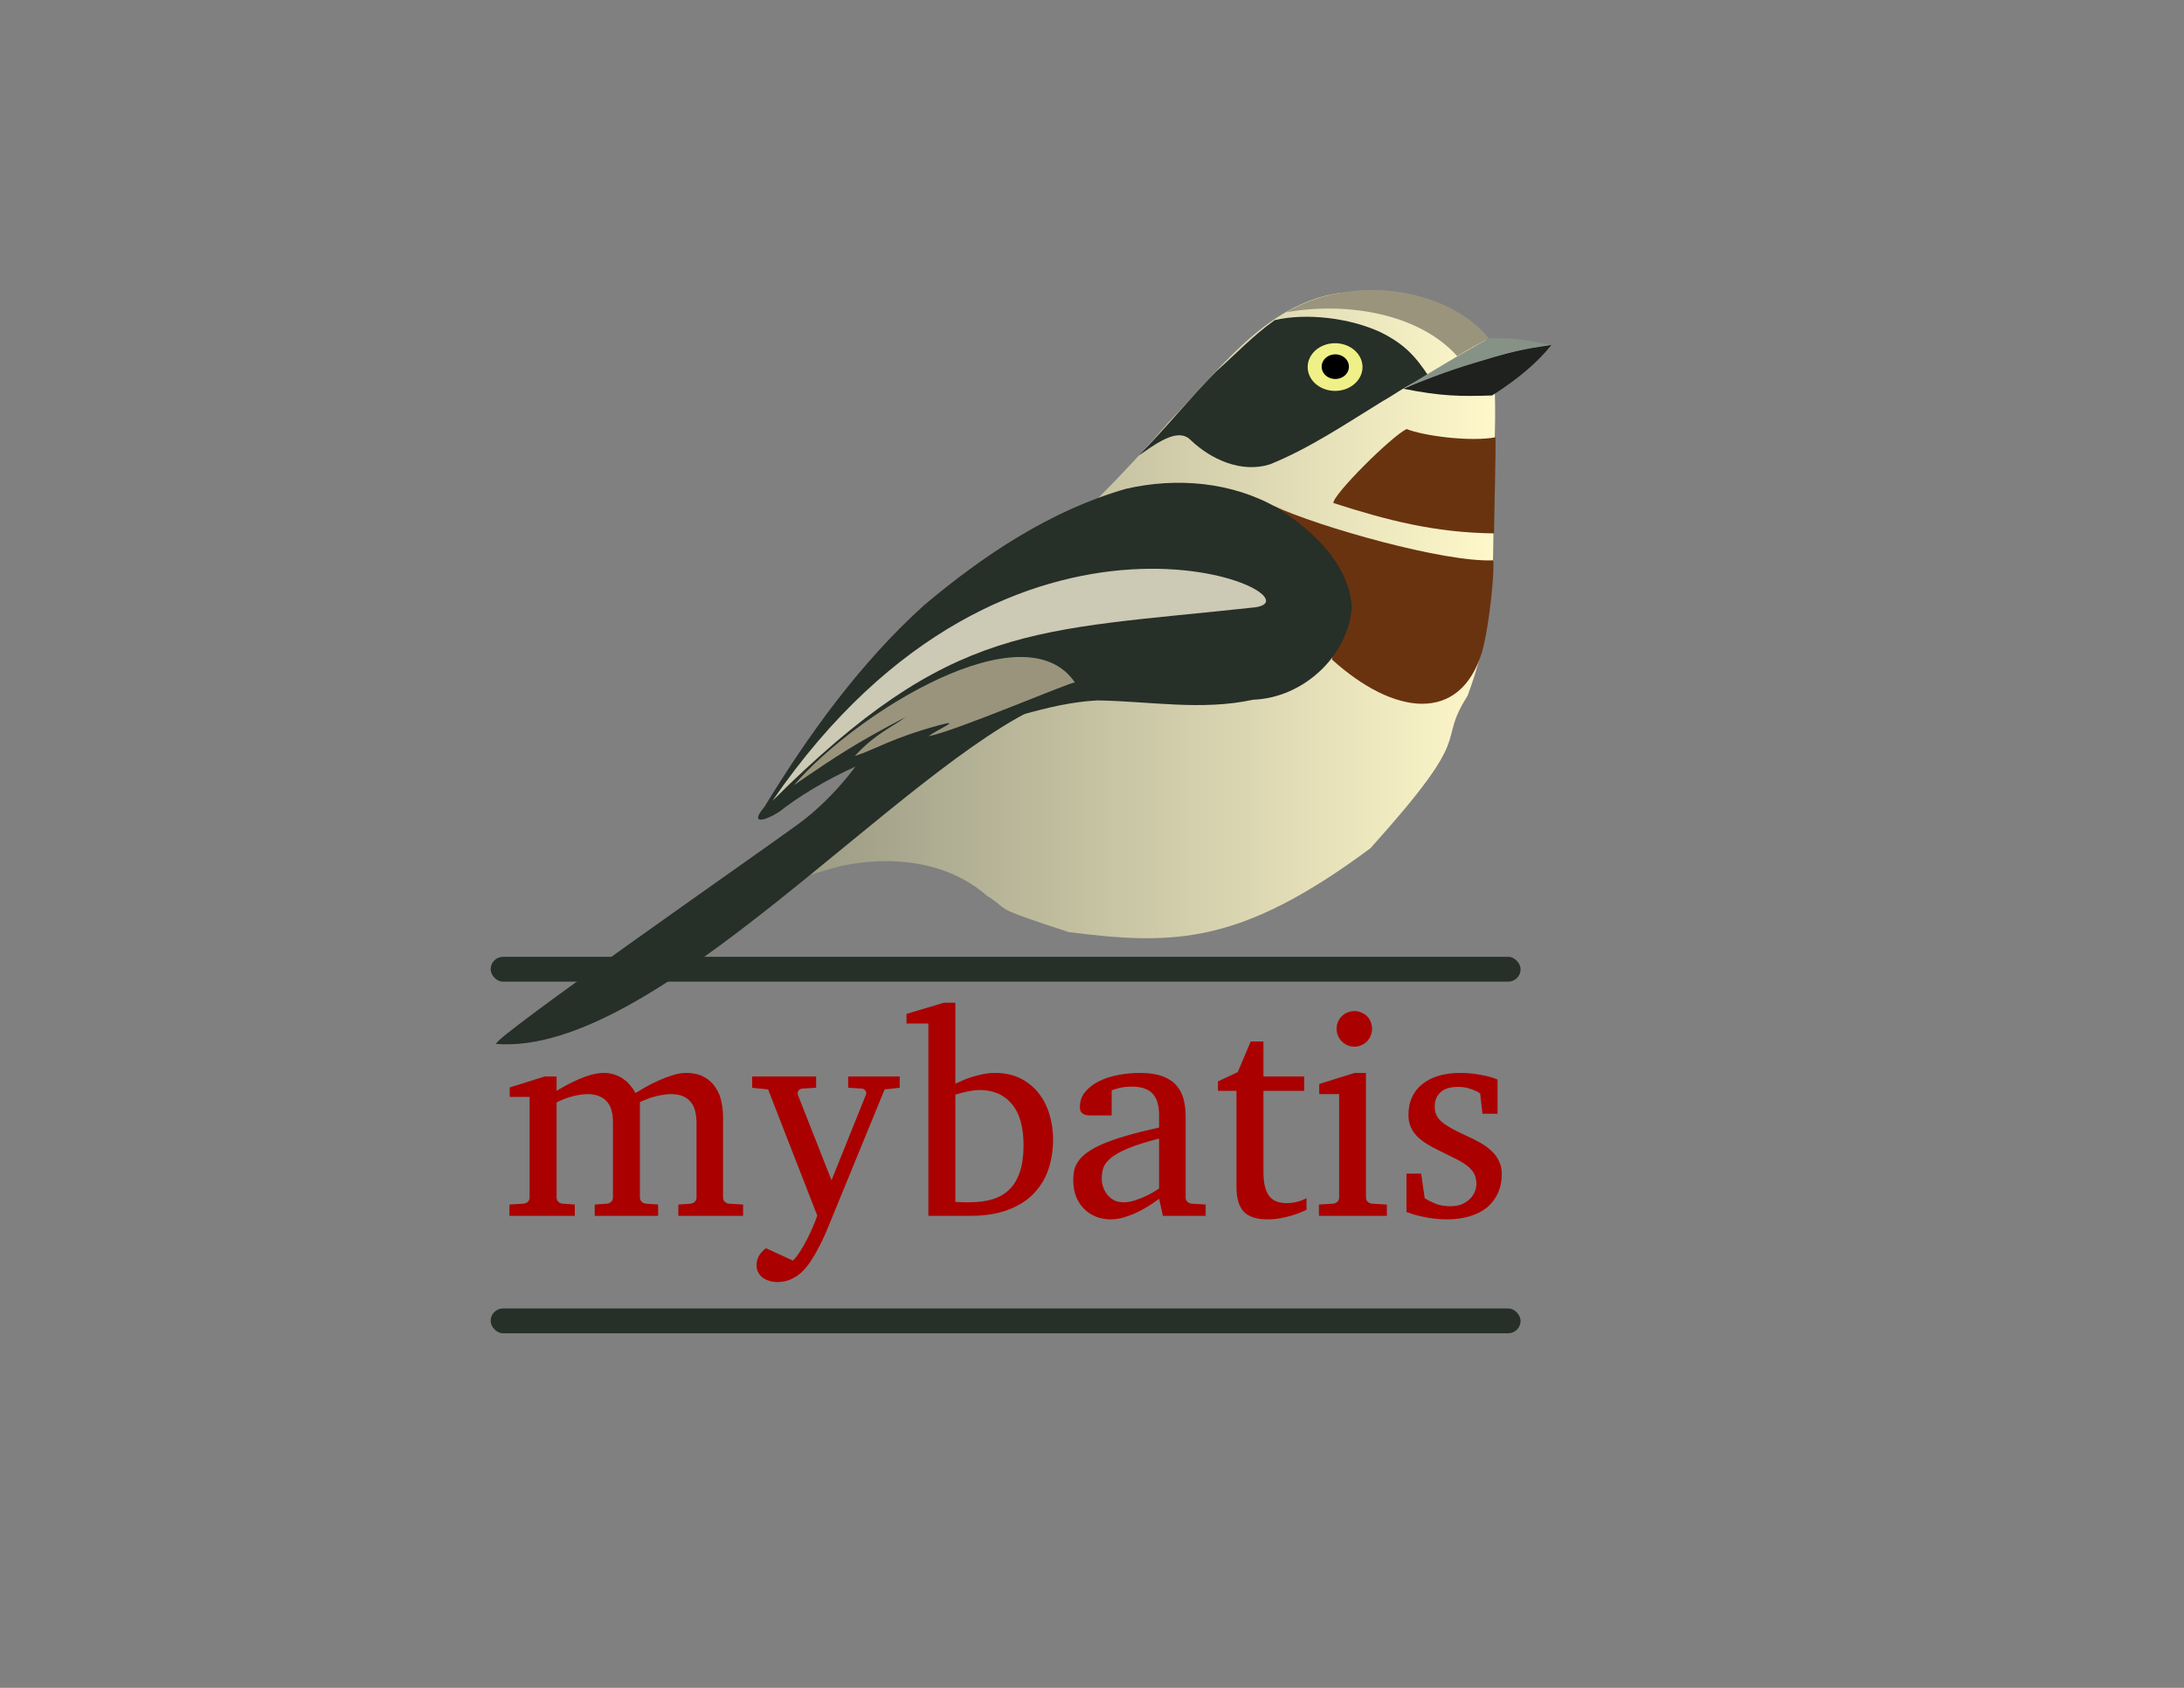 <?xml version="1.0" encoding="UTF-8" standalone="no"?>
<!-- Created with Inkscape (http://www.inkscape.org/) -->

<svg
   xmlns:dc="http://purl.org/dc/elements/1.1/"
   xmlns:cc="http://creativecommons.org/ns#"
   xmlns:rdf="http://www.w3.org/1999/02/22-rdf-syntax-ns#"
   xmlns:svg="http://www.w3.org/2000/svg"
   xmlns="http://www.w3.org/2000/svg"
   xmlns:xlink="http://www.w3.org/1999/xlink"
   xmlns:sodipodi="http://sodipodi.sourceforge.net/DTD/sodipodi-0.dtd"
   xmlns:inkscape="http://www.inkscape.org/namespaces/inkscape"
   width="792pt"
   height="612pt"
   id="svg2"
   sodipodi:version="0.32"
   inkscape:version="0.47 r22583"
   sodipodi:docname="vector-logo-bird-2.svg"
   version="1.0"
   inkscape:export-filename="/home/mnesarco/devel/projects/mybatis/main/logo/vector-logo-bird-2.png"
   inkscape:export-xdpi="54.549999"
   inkscape:export-ydpi="54.549999">
  <rect width="100%" height="100%" fill="#808080" stroke="none"/>
  <defs
     id="defs4">
    <inkscape:perspective
       sodipodi:type="inkscape:persp3d"
       inkscape:vp_x="0 : 382.5 : 1"
       inkscape:vp_y="0 : 1000 : 0"
       inkscape:vp_z="990 : 382.5 : 1"
       inkscape:persp3d-origin="495 : 255 : 1"
       id="perspective31" />
    <linearGradient
       id="linearGradient3038">
      <stop
         style="stop-color:#757769;stop-opacity:1;"
         offset="0"
         id="stop3040" />
      <stop
         style="stop-color:#fff8cb;stop-opacity:1;"
         offset="1"
         id="stop3042" />
    </linearGradient>
    <linearGradient
       inkscape:collect="always"
       xlink:href="#linearGradient3038"
       id="linearGradient3094"
       gradientUnits="userSpaceOnUse"
       x1="2.836"
       y1="315.948"
       x2="915.594"
       y2="315.948"
       gradientTransform="matrix(0.508,0,0,0.508,258.128,158.746)" />
  </defs>
  <sodipodi:namedview
     id="base"
     pagecolor="#ffffff"
     bordercolor="#666666"
     borderopacity="1.0"
     inkscape:pageopacity="1"
     inkscape:pageshadow="2"
     inkscape:zoom="0.50976563"
     inkscape:cx="233.77551"
     inkscape:cy="304.77615"
     inkscape:document-units="px"
     inkscape:current-layer="layer1"
     inkscape:window-width="1280"
     inkscape:window-height="724"
     inkscape:window-x="0"
     inkscape:window-y="51"
     showgrid="false"
     inkscape:window-maximized="1"
     inkscape:object-nodes="true"
     inkscape:object-paths="true"
     inkscape:snap-intersection-paths="false"
     inkscape:snap-smooth-nodes="false"
     inkscape:snap-nodes="false" />
  <g
     inkscape:label="Layer 1"
     inkscape:groupmode="layer"
     id="layer1">
    <path
       inkscape:connector-curvature="0"
       d="m -421.395,3.243 c 9.388,-3.701 19.201,-6.233 28.876,-9.062 14.301,-4.33 28.814,-7.791 43.446,-10.777 5.303,-1.075 10.62,-2.124 16.026,-2.49 1.325,-0.068 2.656,-0.119 3.983,-0.058 0.458,0.017 0.917,0.017 1.375,0.015 0.264,-0.007 0.528,-0.007 0.793,-0.005 1.419,0.043 2.839,0.042 4.259,0.044 1.734,0.005 3.468,-0.005 5.202,-0.012 1.613,-0.185 2.269,0.143 3.656,0.852 1.591,0.833 2.997,1.828 4.265,3.1 1.346,1.375 2.464,2.967 3.291,4.703 0.538,0.938 0.54,2.022 0.785,3.037 0.187,0.698 0.628,1.154 1.206,1.562 1.012,0.546 2.091,0.799 3.222,0.987 0.182,0.025 0.364,0.05 0.546,0.075 0,0 -10.308,7.221 -10.308,7.221 l 0,0 c -0.183,-0.039 -0.365,-0.077 -0.548,-0.115 -1.264,-0.3 -2.521,-0.691 -3.591,-1.455 -0.7,-0.609 -1.301,-1.286 -1.581,-2.188 -0.353,-0.947 -0.169,-2.025 -0.651,-2.954 -0.712,-1.627 -1.755,-3.083 -3.028,-4.322 -1.213,-1.146 -2.59,-2.008 -4.096,-2.728 -1.075,-0.487 -2.153,-0.417 -3.32,-0.397 -1.723,-0.007 -3.446,-0.016 -5.169,-0.012 -1.46,0.002 -2.921,0.002 -4.381,0.045 -0.264,0.001 -0.528,0.002 -0.792,-0.011 -0.465,-0.012 -0.931,-0.026 -1.396,-0.052 -1.238,-0.049 -2.476,-0.032 -3.713,0.032 -5.149,0.336 -10.237,1.217 -15.307,2.145 -14.479,2.75 -28.795,6.178 -42.897,10.492 -10.09,3.045 -20.328,5.848 -29.991,10.107 0,0 9.841,-7.777 9.841,-7.777 z"
       id="path3153"
       style="fill:#000000;fill-opacity:0" />
    <path
       id="path3104"
       style="font-size:139.822px;font-style:normal;font-variant:normal;font-weight:normal;font-stretch:normal;text-align:center;line-height:125%;writing-mode:lr-tb;text-anchor:middle;fill:#aa0000;fill-opacity:1;stroke:none;font-family:Abyssinica SIL;-inkscape-font-specification:Abyssinica SIL"
       d="m 327.977,587.806 0,-5.462 5.871,-0.41 c 0.865,-0.091 1.57,-0.41 2.116,-0.956 0.546,-0.546 0.819,-1.252 0.819,-2.116 l 0,-35.638 c -9e-5,-2.185 -0.205,-4.142 -0.614,-5.871 -0.41,-1.775 -1.115,-3.277 -2.116,-4.506 -0.956,-1.229 -2.23,-2.185 -3.823,-2.867 -1.593,-0.683 -3.55,-1.024 -5.871,-1.024 -1.183,6e-5 -2.435,0.114 -3.755,0.341 -1.274,0.182 -2.572,0.455 -3.892,0.819 -1.274,0.319 -2.549,0.728 -3.823,1.229 -1.229,0.455 -2.39,0.956 -3.482,1.502 l 0,46.016 c -6e-5,0.865 0.273,1.57 0.819,2.116 0.546,0.546 1.252,0.865 2.116,0.956 l 5.871,0.41 0,5.462 -30.654,0 0,-5.462 5.871,-0.41 c 0.865,-0.091 1.57,-0.41 2.116,-0.956 0.546,-0.546 0.819,-1.252 0.819,-2.116 l 0,-36.526 c -5e-5,-1.957 -0.228,-3.755 -0.683,-5.394 -0.41,-1.684 -1.115,-3.095 -2.116,-4.233 -0.956,-1.183 -2.23,-2.094 -3.823,-2.731 -1.548,-0.683 -3.436,-1.024 -5.667,-1.024 -1.32,6e-5 -2.708,0.137 -4.165,0.41 -1.411,0.228 -2.776,0.546 -4.096,0.956 -1.32,0.364 -2.572,0.797 -3.755,1.297 -1.138,0.455 -2.116,0.91 -2.936,1.365 l 0,45.879 c -3e-5,0.865 0.273,1.57 0.819,2.116 0.546,0.546 1.252,0.865 2.116,0.956 l 5.871,0.41 0,5.462 -31.61,0 0,-5.462 6.827,-0.41 c 0.865,-0.091 1.57,-0.41 2.116,-0.956 0.546,-0.546 0.819,-1.252 0.819,-2.116 l 0,-48.542 -9.626,0 0,-4.574 16.932,-5.325 5.735,0 0,6.964 c 1.547,-0.956 3.254,-1.934 5.12,-2.936 1.912,-1.001 3.869,-1.934 5.871,-2.799 2.003,-0.865 4.005,-1.57 6.008,-2.116 2.048,-0.546 3.983,-0.819 5.803,-0.819 2.003,7e-5 3.823,0.296 5.462,0.888 1.638,0.546 3.072,1.297 4.301,2.253 1.274,0.91 2.367,1.957 3.277,3.141 0.956,1.138 1.73,2.276 2.321,3.414 1.411,-0.865 3.118,-1.866 5.12,-3.004 2.003,-1.138 4.119,-2.185 6.349,-3.141 2.23,-1.001 4.46,-1.843 6.691,-2.526 2.23,-0.683 4.278,-1.024 6.145,-1.024 3.687,7e-5 6.691,0.683 9.012,2.048 2.321,1.32 4.142,3.027 5.462,5.12 1.365,2.048 2.298,4.347 2.799,6.896 0.501,2.549 0.751,5.007 0.751,7.373 l 0,38.711 c -1.1e-4,0.865 0.273,1.57 0.819,2.116 0.592,0.546 1.297,0.865 2.116,0.956 l 6.759,0.41 0,5.462 -31.337,0" />
    <path
       id="path3106"
       style="font-size:139.822px;font-style:normal;font-variant:normal;font-weight:normal;font-stretch:normal;text-align:center;line-height:125%;writing-mode:lr-tb;text-anchor:middle;fill:#aa0000;fill-opacity:1;stroke:none;font-family:Abyssinica SIL;-inkscape-font-specification:Abyssinica SIL"
       d="m 427.723,526.702 -26.831,65.405 c -0.455,1.138 -1.092,2.663 -1.912,4.574 -0.819,1.912 -1.798,3.937 -2.936,6.076 -1.092,2.185 -2.321,4.324 -3.687,6.418 -1.32,2.094 -2.708,3.869 -4.165,5.325 -1.684,1.684 -3.55,2.981 -5.598,3.892 -2.003,0.956 -4.187,1.434 -6.554,1.434 -1.639,-3e-5 -3.095,-0.228 -4.369,-0.683 -1.274,-0.41 -2.344,-0.979 -3.209,-1.707 -0.865,-0.728 -1.525,-1.593 -1.98,-2.594 -0.455,-0.956 -0.683,-1.957 -0.683,-3.004 -10e-6,-1.593 0.341,-3.072 1.024,-4.438 0.728,-1.32 1.889,-2.64 3.482,-3.96 l 13.108,6.008 c 1.138,-1.138 2.299,-2.64 3.482,-4.506 1.183,-1.821 2.298,-3.755 3.345,-5.803 1.047,-2.048 2.003,-4.096 2.867,-6.145 0.865,-2.003 1.547,-3.778 2.048,-5.325 l -23.759,-60.968 -7.715,-0.819 0,-5.462 30.928,0 0,5.462 -6.691,0.41 c -0.774,0.091 -1.388,0.432 -1.843,1.024 -0.455,0.592 -0.546,1.274 -0.273,2.048 l 16.249,41.237 16.59,-41.237 c 0.319,-0.728 0.273,-1.388 -0.137,-1.98 -0.41,-0.637 -1.001,-1.001 -1.775,-1.092 l -6.622,-0.41 0,-5.462 24.92,0 0,5.462 -7.305,0.819" />
    <path
       id="path3108"
       style="font-size:139.822px;font-style:normal;font-variant:normal;font-weight:normal;font-stretch:normal;text-align:center;line-height:125%;writing-mode:lr-tb;text-anchor:middle;fill:#aa0000;fill-opacity:1;stroke:none;font-family:Abyssinica SIL;-inkscape-font-specification:Abyssinica SIL"
       d="m 509.172,550.871 c -7e-5,5.28 -0.774,10.173 -2.321,14.679 -1.548,4.46 -3.96,8.352 -7.237,11.675 -3.232,3.323 -7.396,5.917 -12.494,7.783 -5.052,1.866 -11.083,2.799 -18.092,2.799 l -20.14,0 0,-92.987 -10.582,0 0,-4.643 18.024,-5.394 5.598,0 0,39.12 c 0.819,-0.364 1.889,-0.842 3.209,-1.434 1.32,-0.592 2.822,-1.161 4.506,-1.707 1.73,-0.546 3.573,-1.024 5.53,-1.434 1.957,-0.41 3.96,-0.614 6.008,-0.614 4.597,7e-5 8.625,0.865 12.084,2.594 3.505,1.73 6.44,4.074 8.807,7.032 2.367,2.959 4.142,6.395 5.325,10.309 1.183,3.869 1.775,7.942 1.775,12.221 m -14.269,2.799 c -5e-5,-8.784 -1.889,-15.43 -5.667,-19.936 -3.732,-4.506 -8.967,-6.759 -15.703,-6.759 -0.774,6e-5 -1.684,0.068 -2.731,0.205 -1.047,0.137 -2.116,0.319 -3.209,0.546 -1.047,0.228 -2.094,0.478 -3.141,0.751 -1.001,0.273 -1.843,0.523 -2.526,0.751 l 0,51.887 c 0.774,0.045 1.57,0.068 2.39,0.068 0.683,0.045 1.411,0.068 2.185,0.068 0.819,0 1.57,0 2.253,0 4.142,0 7.829,-0.478 11.06,-1.434 3.232,-0.956 5.962,-2.526 8.193,-4.711 2.23,-2.185 3.937,-5.029 5.12,-8.534 1.183,-3.505 1.775,-7.806 1.775,-12.904" />
    <path
       id="path3110"
       style="font-size:139.822px;font-style:normal;font-variant:normal;font-weight:normal;font-stretch:normal;text-align:center;line-height:125%;writing-mode:lr-tb;text-anchor:middle;fill:#aa0000;fill-opacity:1;stroke:none;font-family:Abyssinica SIL;-inkscape-font-specification:Abyssinica SIL"
       d="m 562.288,587.806 -1.843,-8.261 c -2.458,1.866 -4.984,3.527 -7.578,4.984 -1.138,0.637 -2.344,1.252 -3.618,1.843 -1.274,0.592 -2.594,1.115 -3.96,1.57 -1.32,0.501 -2.685,0.888 -4.096,1.161 -1.365,0.273 -2.731,0.41 -4.096,0.41 -2.549,-10e-6 -4.938,-0.432 -7.169,-1.297 -2.185,-0.865 -4.096,-2.116 -5.735,-3.755 -1.639,-1.639 -2.936,-3.618 -3.892,-5.94 -0.91,-2.321 -1.365,-4.961 -1.365,-7.92 0,-1.73 0.159,-3.368 0.478,-4.916 0.364,-1.547 1.07,-3.049 2.116,-4.506 1.047,-1.456 2.503,-2.845 4.369,-4.165 1.912,-1.365 4.392,-2.708 7.442,-4.028 3.095,-1.32 6.85,-2.617 11.265,-3.892 4.46,-1.32 9.74,-2.64 15.839,-3.96 l 0,-6.008 c -4e-5,-4.688 -1.047,-8.147 -3.141,-10.377 -2.094,-2.276 -5.394,-3.414 -9.9,-3.414 -2.458,7e-5 -4.552,0.228 -6.281,0.683 -1.73,0.455 -2.936,0.819 -3.618,1.092 l 0,12.153 -10.173,0 c -0.637,4e-5 -1.274,-0.045 -1.912,-0.137 -0.592,-0.091 -1.138,-0.273 -1.639,-0.546 -0.501,-0.319 -0.91,-0.728 -1.229,-1.229 -0.273,-0.546 -0.41,-1.252 -0.41,-2.116 -10e-6,-2.867 0.865,-5.325 2.594,-7.373 1.73,-2.094 3.983,-3.823 6.759,-5.189 2.776,-1.365 5.894,-2.367 9.353,-3.004 3.459,-0.637 6.918,-0.956 10.377,-0.956 4.324,7e-5 7.897,0.523 10.719,1.57 2.867,1.047 5.12,2.503 6.759,4.369 1.684,1.866 2.867,4.074 3.55,6.622 0.683,2.549 1.024,5.348 1.024,8.398 l 0,39.189 c -6e-5,0.865 0.273,1.57 0.819,2.116 0.592,0.546 1.297,0.865 2.116,0.956 l 6.759,0.41 0,5.462 -20.687,0 m -1.843,-37.345 c -6.281,1.593 -11.265,3.163 -14.952,4.711 -3.687,1.548 -6.486,3.118 -8.398,4.711 -1.866,1.548 -3.072,3.141 -3.618,4.779 -0.501,1.593 -0.751,3.254 -0.751,4.984 -2e-5,1.456 0.228,2.89 0.683,4.301 0.501,1.365 1.183,2.594 2.048,3.687 0.91,1.092 2.003,1.98 3.277,2.663 1.32,0.637 2.822,0.956 4.506,0.956 1.866,0 3.8,-0.341 5.803,-1.024 2.048,-0.683 3.914,-1.434 5.598,-2.253 1.957,-0.956 3.892,-2.071 5.803,-3.345 l 0,-24.169" />
    <path
       id="path3112"
       style="font-size:139.822px;font-style:normal;font-variant:normal;font-weight:normal;font-stretch:normal;text-align:center;line-height:125%;writing-mode:lr-tb;text-anchor:middle;fill:#aa0000;fill-opacity:1;stroke:none;font-family:Abyssinica SIL;-inkscape-font-specification:Abyssinica SIL"
       d="m 631.722,584.871 c -1.73,0.865 -3.619,1.639 -5.667,2.321 -1.73,0.592 -3.732,1.115 -6.008,1.57 -2.276,0.501 -4.665,0.751 -7.169,0.751 -5.28,-10e-6 -9.103,-1.229 -11.47,-3.687 -2.367,-2.458 -3.55,-6.463 -3.55,-12.016 l 0,-46.425 -8.944,0 0,-4.574 9.558,-4.506 6.281,-14.815 6.145,0 0,16.932 19.731,0 0,6.964 -19.731,0 0,39.052 c -2e-5,2.776 0.228,5.143 0.683,7.1 0.501,1.912 1.206,3.482 2.116,4.711 0.956,1.183 2.116,2.048 3.482,2.594 1.411,0.546 3.049,0.819 4.916,0.819 1.365,10e-6 2.617,-0.114 3.755,-0.341 1.183,-0.228 2.207,-0.501 3.072,-0.819 1.001,-0.364 1.934,-0.774 2.799,-1.229 l 0,5.598" />
    <path
       id="path3114"
       style="font-size:139.822px;font-style:normal;font-variant:normal;font-weight:normal;font-stretch:normal;text-align:center;line-height:125%;writing-mode:lr-tb;text-anchor:middle;fill:#aa0000;fill-opacity:1;stroke:none;font-family:Abyssinica SIL;-inkscape-font-specification:Abyssinica SIL"
       d="m 663.4,497.345 c -3e-5,1.183 -0.228,2.321 -0.683,3.414 -0.41,1.047 -1.001,1.957 -1.775,2.731 -0.774,0.774 -1.684,1.388 -2.731,1.843 -1.001,0.455 -2.094,0.683 -3.277,0.683 -1.183,8e-5 -2.321,-0.227 -3.414,-0.683 -1.047,-0.455 -1.957,-1.07 -2.731,-1.843 -0.774,-0.774 -1.388,-1.684 -1.843,-2.731 -0.455,-1.092 -0.683,-2.23 -0.683,-3.414 -10e-6,-1.183 0.228,-2.298 0.683,-3.345 0.455,-1.047 1.07,-1.957 1.843,-2.731 0.774,-0.774 1.684,-1.365 2.731,-1.775 1.092,-0.455 2.23,-0.683 3.414,-0.683 1.183,1e-4 2.276,0.228 3.277,0.683 1.047,0.41 1.957,1.001 2.731,1.775 0.774,0.774 1.365,1.684 1.775,2.731 0.455,1.047 0.683,2.162 0.683,3.345 m -25.671,90.461 0,-5.462 6.827,-0.41 c 0.865,-0.091 1.57,-0.41 2.116,-0.956 0.546,-0.546 0.819,-1.252 0.819,-2.116 l 0,-49.907 -9.626,0 0,-4.916 17.068,-5.325 5.53,0 0,60.148 c -3e-5,0.865 0.273,1.57 0.819,2.116 0.592,0.546 1.297,0.865 2.116,0.956 l 7.169,0.41 0,5.462 -32.839,0" />
    <path
       id="path3116"
       style="font-size:139.822px;font-style:normal;font-variant:normal;font-weight:normal;font-stretch:normal;text-align:center;line-height:125%;writing-mode:lr-tb;text-anchor:middle;fill:#aa0000;fill-opacity:1;stroke:none;font-family:Abyssinica SIL;-inkscape-font-specification:Abyssinica SIL"
       d="m 726.143,567.529 c -5e-5,3.414 -0.615,6.486 -1.843,9.217 -1.229,2.731 -2.981,5.052 -5.257,6.964 -2.276,1.866 -5.075,3.3 -8.398,4.301 -3.323,1.001 -7.055,1.502 -11.197,1.502 -2.139,-10e-6 -4.233,-0.137 -6.281,-0.41 -2.003,-0.228 -3.869,-0.546 -5.598,-0.956 -1.684,-0.364 -3.186,-0.751 -4.506,-1.161 -1.32,-0.41 -2.321,-0.751 -3.004,-1.024 l 0,-18.57 7.1,0 1.707,11.879 c 1.411,0.91 3.141,1.798 5.189,2.663 2.094,0.819 4.506,1.229 7.237,1.229 2.003,10e-6 3.778,-0.296 5.325,-0.888 1.547,-0.637 2.845,-1.456 3.892,-2.458 1.092,-1.001 1.912,-2.139 2.458,-3.414 0.592,-1.32 0.888,-2.685 0.888,-4.096 -3e-5,-1.957 -0.387,-3.618 -1.161,-4.984 -0.774,-1.411 -1.889,-2.663 -3.345,-3.755 -1.457,-1.138 -3.254,-2.23 -5.394,-3.277 -2.094,-1.047 -4.483,-2.23 -7.169,-3.55 -2.549,-1.229 -4.802,-2.435 -6.759,-3.618 -1.957,-1.229 -3.618,-2.526 -4.984,-3.892 -1.32,-1.411 -2.321,-2.936 -3.004,-4.574 -0.683,-1.684 -1.024,-3.573 -1.024,-5.667 -10e-6,-3.095 0.546,-5.894 1.639,-8.398 1.138,-2.503 2.776,-4.62 4.916,-6.349 2.139,-1.775 4.756,-3.14 7.851,-4.096 3.141,-0.956 6.736,-1.434 10.787,-1.434 2.048,7e-5 4.005,0.114 5.871,0.341 1.866,0.228 3.573,0.501 5.12,0.819 1.547,0.319 2.913,0.66 4.096,1.024 1.183,0.364 2.116,0.706 2.799,1.024 l 0,16.522 -7.305,0 -1.092,-9.763 c -1.001,-0.774 -2.481,-1.502 -4.438,-2.185 -1.957,-0.683 -4.028,-1.024 -6.213,-1.024 -3.869,6e-5 -6.736,0.888 -8.602,2.663 -1.821,1.73 -2.731,3.96 -2.731,6.691 -2e-5,1.593 0.25,2.981 0.751,4.165 0.546,1.183 1.411,2.299 2.594,3.345 1.229,1.047 2.822,2.116 4.779,3.209 2.003,1.092 4.483,2.321 7.442,3.687 2.458,1.092 4.711,2.23 6.759,3.414 2.048,1.183 3.823,2.503 5.325,3.96 1.502,1.457 2.663,3.072 3.482,4.847 0.865,1.775 1.297,3.801 1.297,6.076" />
    <rect
       style="color:#000000;fill:#262f28;fill-opacity:1;fill-rule:nonzero;stroke:none;stroke-width:2;marker:none;visibility:visible;display:inline;overflow:visible;enable-background:accumulate"
       id="rect2969"
       width="498"
       height="12"
       x="237.233"
       y="462.586"
       ry="6" />
    <rect
       ry="6"
       y="632.586"
       x="237.233"
       height="12"
       width="498"
       id="rect2971"
       style="color:#000000;fill:#262f28;fill-opacity:1;fill-rule:nonzero;stroke:none;stroke-width:2;marker:none;visibility:visible;display:inline;overflow:visible;enable-background:accumulate" />
    <path
       style="fill:url(#linearGradient3094);fill-opacity:1"
       d="m 516.78,450.629 c 51.323,6.523 83.133,5.942 145.798,-40.492 52.638,-58.452 31.101,-48.71 47.045,-73.811 10.406,-28.3 12.337,-49.205 12.467,-78.38 -1.028,-29.357 3.008,-59.403 -0.921,-88.487 -12.686,-26.761 -47.681,-29.997 -73.791,-27.805 -36.187,5.722 -58.182,37.93 -82.168,62.231 -22.085,25.704 -46.177,49.538 -71.361,72.12 -30.359,30.839 -56.881,65.137 -82.166,100.125 -36.342,42.447 -88.148,66.46 -131.02,101.147 -10.476,3.165 -33.75,30.592 -12.333,15.298 43.624,-28.419 86.842,-60.784 138.057,-73.833 24.194,-5.271 51.615,-2.563 70.833,14.332 12.28,7.624 -0.157,4.619 39.561,17.556 z"
       id="path2920"
       inkscape:connector-curvature="0"
       sodipodi:nodetypes="cccccccccccccc" />
    <path
       style="fill:#9a947d;stroke:none"
       d="m 719.822,163.581 c -17.156,-22.021 -62.789,-33.005 -97.79,-12.63 29.017,-5.14 64.025,0.537 82.57,21.253 5.673,-3.55 9.291,-5.364 15.219,-8.623 z"
       id="path2922"
       inkscape:connector-curvature="0"
       sodipodi:nodetypes="cccc" />
    <path
       style="fill:#262f28;fill-opacity:1"
       d="m 550.537,220.287 c 12.989,-13.103 24.562,-27.539 37.483,-40.691 9.409,-8.341 18.068,-17.579 28.384,-24.846 15.287,-3.537 36.198,-1.097 51.279,5.932 11.169,5.605 16.629,11.257 23.489,21.84 -8.423,1.508 -15.207,7.308 -22.545,11.367 -17.788,10.921 -35.229,22.776 -54.662,30.629 -13.755,4.279 -28.34,-2.332 -38.286,-11.786 -3.866,-3.986 -9.488,-2.014 -13.677,0.207 -4.059,2.06 -7.7,4.815 -11.465,7.347 z"
       id="path2924"
       inkscape:connector-curvature="0"
       sodipodi:nodetypes="cccccccccc" />
    <path
       inkscape:label="#path1343"
       sodipodi:nodetypes="cccccc"
       id="path2926"
       d="m 716.593,315.237 c 3.78,-13.613 6.239,-41.01 5.334,-44.35 -23.275,1.112 -84.308,-16.094 -106.253,-26.395 31.123,27.761 27.598,22.668 34.907,40.368 7.097,8.647 -5.526,24.37 -6.564,33.987 29.954,27.092 61.869,31.165 72.576,-3.609 z"
       style="fill:#693310;fill-opacity:1;stroke:none"
       inkscape:connector-curvature="0" />
    <path
       inkscape:label="#Tail"
       sodipodi:nodetypes="ccccc"
       id="path2928"
       d="m 505.687,340.137 c -70.382,30.243 -188.265,170.737 -265.866,164.561 -0.768,-3.307 123.767,-89.989 146.241,-106.348 17.687,-12.854 34.534,-34.863 34.813,-41.483 11.265,-4.281 71.639,-17.096 84.811,-16.73 z"
       style="fill:#262f28;fill-opacity:1;stroke:none"
       inkscape:connector-curvature="0" />
    <path
       inkscape:connector-curvature="0"
       inkscape:label="#path2513"
       sodipodi:nodetypes="cccsc"
       id="path2932"
       d="m 678.524,187.923 c 18.335,3.675 27.625,3.771 42.945,3.265 12.418,-7.94 21.716,-15.708 28.654,-24.399 -5.219,0.226 -13.425,1.896 -25.637,5.096 -12.212,3.2 -26.894,7.518 -45.962,16.038 z"
       style="fill:#1e211e" />
    <path
       inkscape:connector-curvature="0"
       inkscape:label="#path2530"
       style="fill:#879287;fill-opacity:1"
       d="m 678.524,187.923 c 26.079,-15.719 26.079,-15.719 41.298,-24.342 14.73,-0.543 19.181,1.455 30.196,3.2 -13.847,2.061 -19.277,3.366 -27.309,5.762 -13.644,4.07 -22.934,6.633 -44.185,15.38 z"
       id="path2934"
       sodipodi:nodetypes="cccsc" />
    <path
       transform="matrix(-0.558,0,0,0.508,745.081,157.84)"
       d="m 202.143,38.612 a 23.75,22.679 0 1 1 -47.5,0 23.75,22.679 0 1 1 47.5,0 z"
       sodipodi:ry="22.678572"
       sodipodi:rx="23.75"
       sodipodi:cy="38.612183"
       sodipodi:cx="178.39285"
       id="path2938"
       style="fill:#f0f088;fill-opacity:1;stroke:none"
       sodipodi:type="arc" />
    <path
       transform="matrix(-0.558,0,0,0.508,743.486,157.296)"
       d="m 187.143,39.326 a 11.786,11.607 0 1 1 -23.571,0 11.786,11.607 0 1 1 23.571,0 z"
       sodipodi:ry="11.607142"
       sodipodi:rx="11.785714"
       sodipodi:cy="39.326466"
       sodipodi:cx="175.35715"
       id="path2940"
       style="fill:#000000;fill-opacity:1;stroke:none"
       sodipodi:type="arc" />
    <path
       inkscape:connector-curvature="0"
       id="path2944"
       d="m 617.789,245.647 c 16.825,10.898 34.086,26.369 35.86,47.633 -1.762,24.244 -23.75,44.152 -47.78,45.009 -24.881,5.431 -50.267,0.682 -75.327,0.334 -24.425,1.285 -47.154,11.217 -70.854,16.314 -28.56,7.106 -56.453,17.984 -80.312,35.509 -5.102,4.602 -18.935,10.574 -9.782,-0.331 21.635,-35.39 46.307,-69.541 77.162,-97.484 28.835,-24.249 61.168,-45.83 97.684,-56.315 24.476,-5.64 51.362,-3.383 73.349,9.33 z"
       style="fill:#262f28;fill-opacity:1" />
    <path
       inkscape:connector-curvature="0"
       inkscape:label="#path1347"
       sodipodi:nodetypes="cccsccc"
       id="path2946"
       d="m 383.856,379.611 c 22.045,-15.141 30.404,-20.485 54.017,-32.951 -6.269,4.792 -14.302,7.739 -24.551,18.81 9.875,-3.054 17.401,-8.5 40.887,-14.9 11.743,-3.2 -0.985,2.079 -5.255,5.377 13.421,-2.6 68.29,-26.156 70.789,-26.001 -24.318,-35.809 -105.488,14.364 -135.887,49.666 z"
       style="fill:#9a947d;stroke:none" />
    <path
       sodipodi:nodetypes="ccc"
       inkscape:connector-curvature="0"
       id="path2948"
       d="M 606.971,293.604 C 498.991,305.346 460.653,300.536 373.465,387.19 489.274,218.584 642.361,288.584 606.971,293.604 z"
       style="fill:#f5efd7;fill-opacity:0.803;fill-rule:evenodd;stroke:none" />
    <path
       style="fill:#000000;fill-opacity:0"
       id="path2950"
       d="m 631.838,142.829 c 9.388,-3.701 19.201,-6.233 28.876,-9.062 14.301,-4.33 28.814,-7.791 43.446,-10.777 5.303,-1.075 10.62,-2.124 16.026,-2.49 1.325,-0.069 2.656,-0.119 3.983,-0.058 0.458,0.017 0.917,0.017 1.375,0.015 0.264,-0.007 0.528,-0.007 0.793,-0.005 1.419,0.043 2.839,0.042 4.259,0.044 1.734,0.005 3.468,-0.005 5.202,-0.012 1.613,-0.185 2.269,0.143 3.656,0.852 1.591,0.833 2.997,1.828 4.265,3.1 1.346,1.375 2.464,2.967 3.291,4.703 0.538,0.938 0.54,2.022 0.785,3.037 0.187,0.698 0.628,1.154 1.206,1.562 1.012,0.546 2.091,0.799 3.222,0.987 0.182,0.025 0.364,0.05 0.546,0.075 0,0 -10.308,7.221 -10.308,7.221 l 0,0 c -0.183,-0.038 -0.365,-0.077 -0.548,-0.115 -1.264,-0.3 -2.521,-0.691 -3.591,-1.455 -0.7,-0.609 -1.301,-1.286 -1.581,-2.188 -0.353,-0.947 -0.169,-2.025 -0.651,-2.954 -0.712,-1.627 -1.755,-3.083 -3.028,-4.322 -1.213,-1.146 -2.59,-2.008 -4.096,-2.728 -1.075,-0.487 -2.153,-0.417 -3.32,-0.397 -1.723,-0.007 -3.446,-0.017 -5.169,-0.012 -1.46,0.002 -2.921,0.002 -4.381,0.045 -0.264,0.001 -0.528,0.002 -0.792,-0.011 -0.465,-0.012 -0.931,-0.026 -1.396,-0.052 -1.238,-0.049 -2.476,-0.033 -3.713,0.032 -5.149,0.336 -10.237,1.217 -15.307,2.145 -14.479,2.75 -28.795,6.178 -42.897,10.492 -10.09,3.045 -20.328,5.848 -29.991,10.107 0,0 9.841,-7.777 9.841,-7.777 z"
       inkscape:connector-curvature="0" />
    <path
       inkscape:label="#path2505"
       sodipodi:nodetypes="ccccc"
       id="path2952"
       d="m 722.382,257.872 c 0.143,-12.073 1.009,-42.975 0.666,-46.452 -12.115,2.254 -34.581,-0.647 -42.935,-3.997 -7.422,3.584 -35.615,31.718 -35.41,35.756 26.224,8.462 49.281,14.353 77.679,14.692 z"
       style="fill:#693310"
       inkscape:connector-curvature="0" />
  </g>
</svg>

